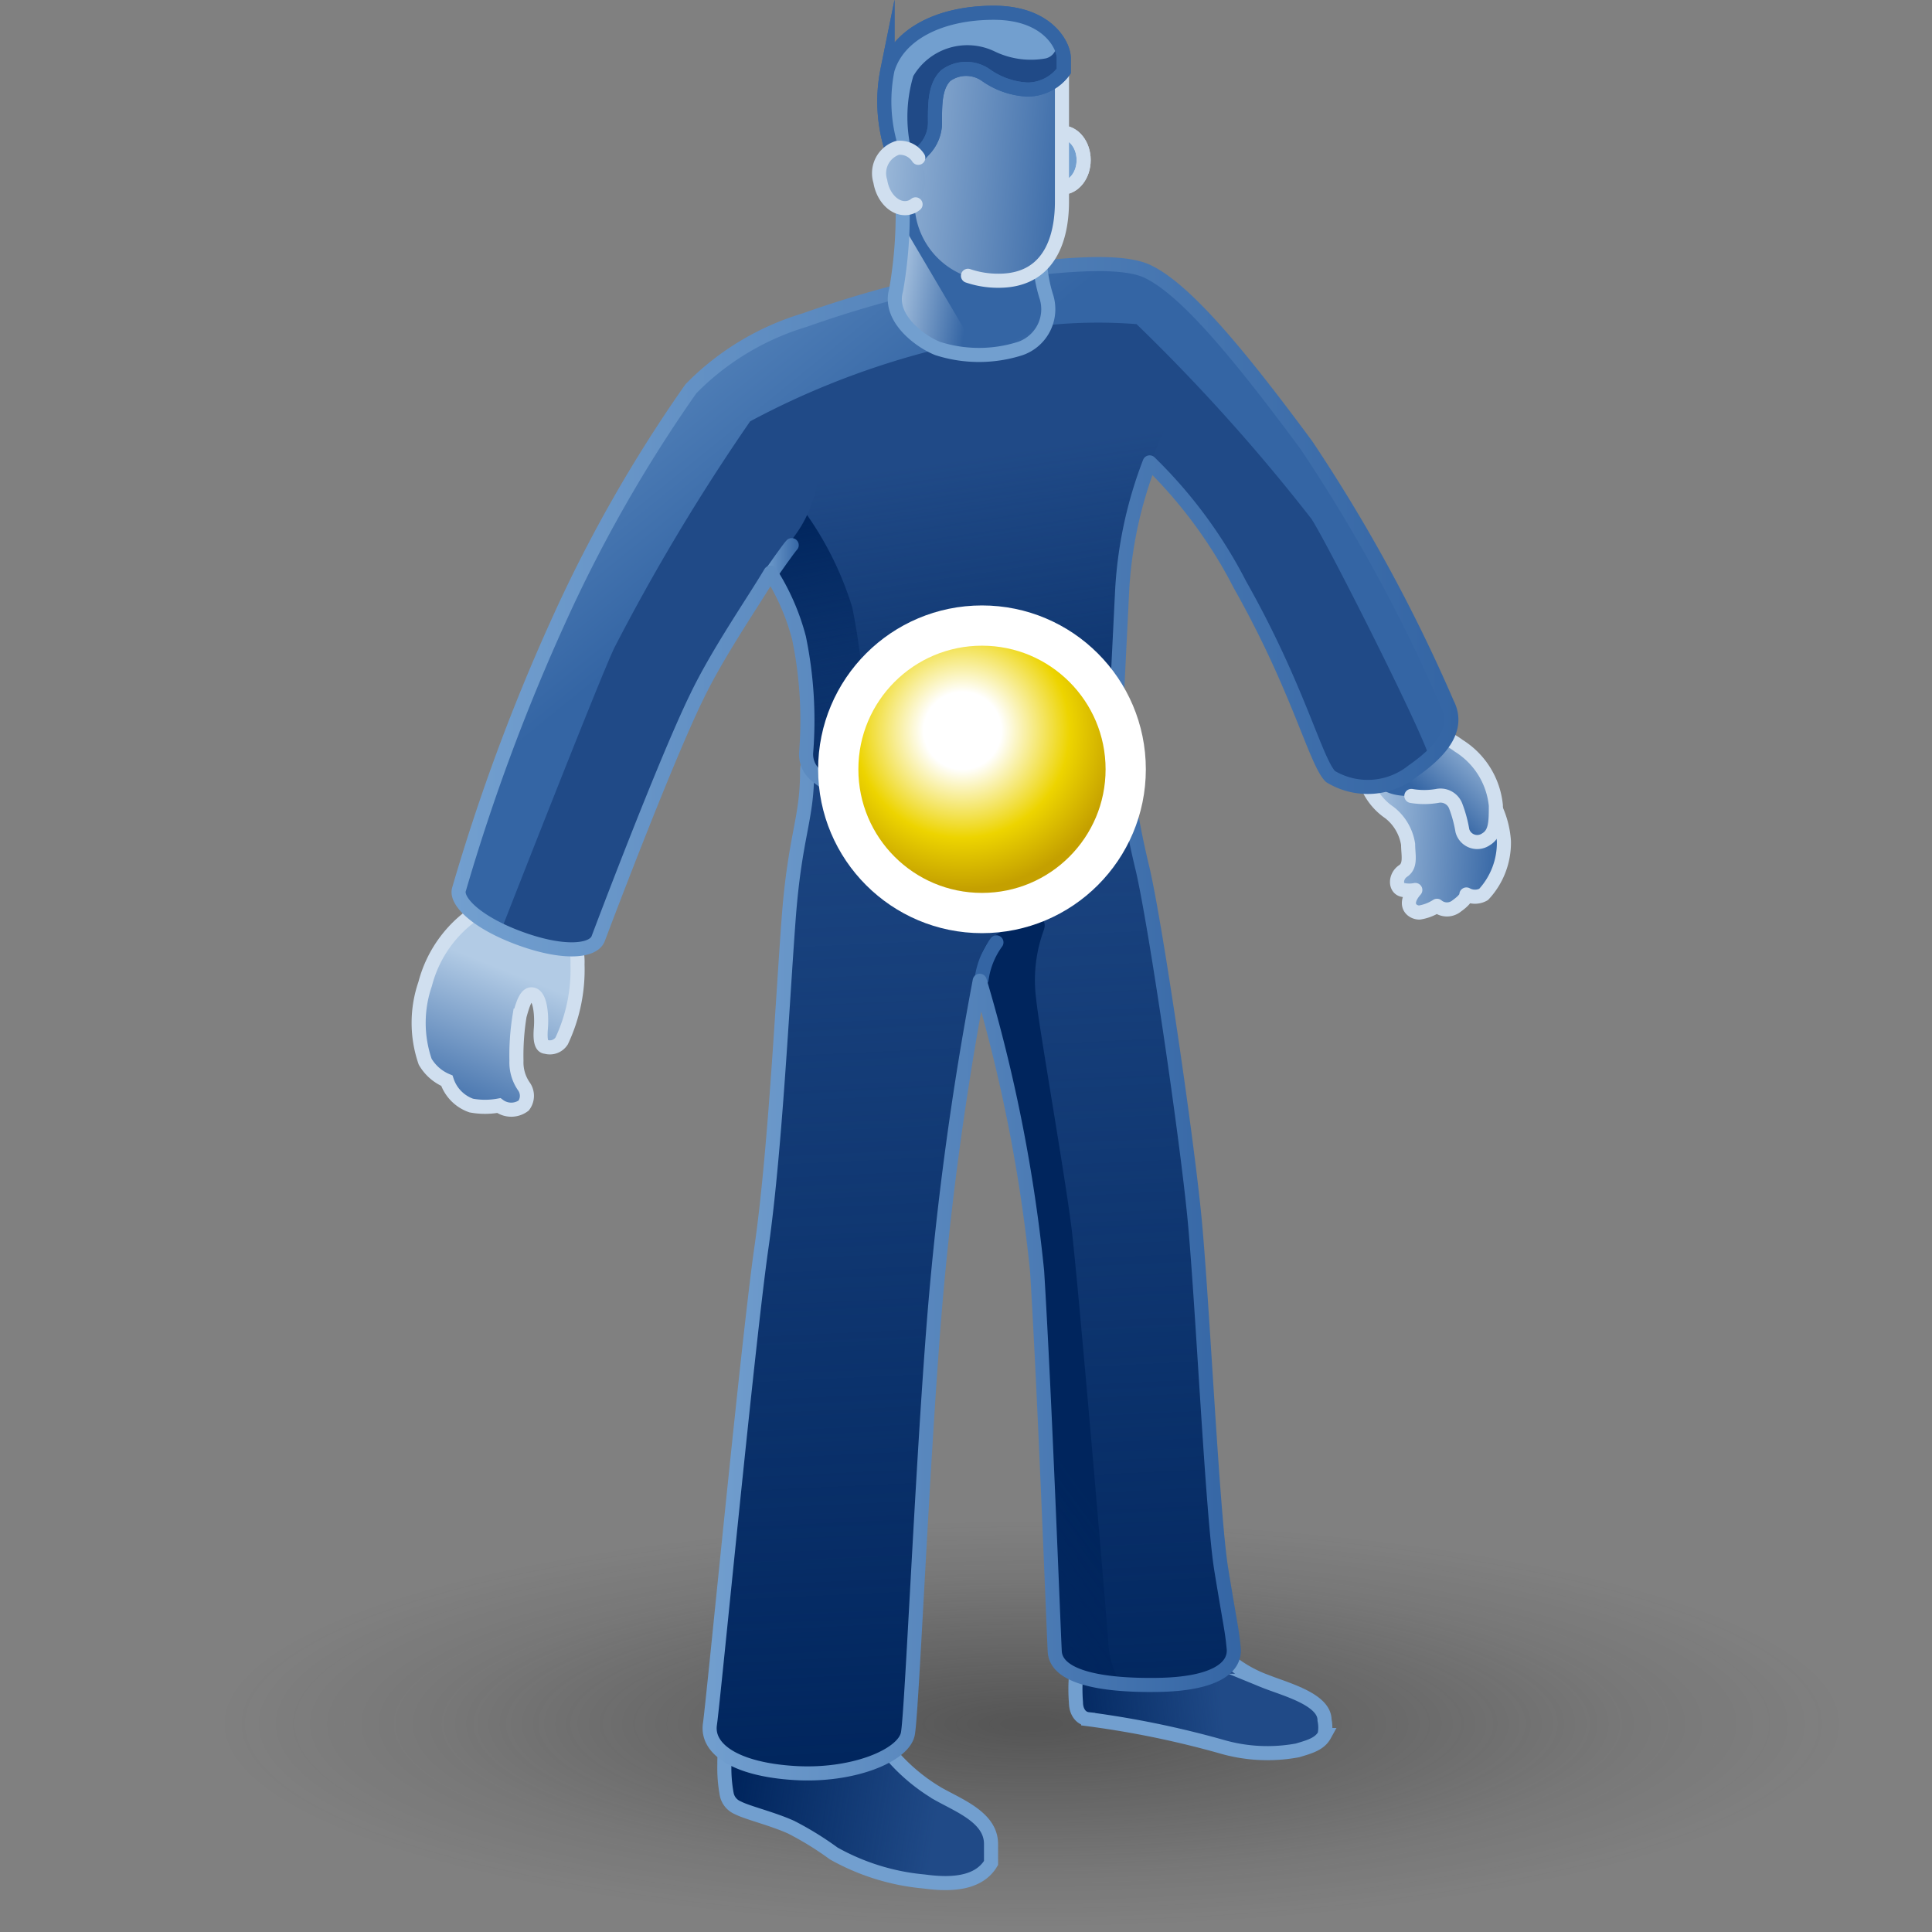 <?xml version="1.0" encoding="UTF-8" standalone="no"?>
<svg
   xmlns:dc="http://purl.org/dc/elements/1.1/"
   xmlns:cc="http://creativecommons.org/ns#"
   xmlns:rdf="http://www.w3.org/1999/02/22-rdf-syntax-ns#"
   xmlns:svg="http://www.w3.org/2000/svg"
   xmlns="http://www.w3.org/2000/svg"
   xmlns:xlink="http://www.w3.org/1999/xlink"
   xmlns:sodipodi="http://sodipodi.sourceforge.net/DTD/sodipodi-0.dtd"
   xmlns:inkscape="http://www.inkscape.org/namespaces/inkscape"
   viewBox="0 0 48 48"
   version="1.1"
   id="svg46157"
   sodipodi:docname="kinefx-getfullbodycom.svg"
   inkscape:version="1.0.1 (3bc2e813f5, 2020-09-07)">
  <rect x="0" y="0" width="48" height="48" fill="#808080" stroke="none"/>
  <sodipodi:namedview
     pagecolor="#ffffff"
     bordercolor="#666666"
     borderopacity="1"
     objecttolerance="10"
     gridtolerance="10"
     guidetolerance="10"
     inkscape:pageopacity="0"
     inkscape:pageshadow="2"
     inkscape:window-width="2560"
     inkscape:window-height="1377"
     id="namedview46159"
     showgrid="false"
     inkscape:zoom="15.3125"
     inkscape:cx="24.130612"
     inkscape:cy="27.010561"
     inkscape:window-x="-8"
     inkscape:window-y="-8"
     inkscape:window-maximized="1"
     inkscape:current-layer="svg46157"
     inkscape:document-rotation="0" />
  <defs
     id="defs46029">
    <radialGradient
       id="radialGradient45596"
       cx="24.16"
       cy="6.44"
       r="1.61"
       gradientUnits="userSpaceOnUse">
      <stop
         offset="0.244"
         stop-color="#8ae234"
         id="stop45592"
         style="stop-color:#ffffff;stop-opacity:1" />
      <stop
         offset="0.676"
         stop-color="#8ae234"
         id="stop45598"
         style="stop-color:#edd400;stop-opacity:1" />
      <stop
         offset="1"
         stop-color="#4e9a06"
         id="stop45594"
         style="stop-color:#c4a000;stop-opacity:1" />
    </radialGradient>
    <style
       id="style45970">.cls-1{fill:url(#radial-gradient);}.cls-2,.cls-26{fill:#204a87;}.cls-3{fill:url(#linear-gradient);}.cls-4{fill:url(#linear-gradient-2);}.cls-5{fill:#babdb6;}.cls-6{fill:url(#linear-gradient-3);}.cls-11,.cls-14,.cls-15,.cls-20,.cls-21,.cls-24,.cls-28,.cls-31,.cls-32,.cls-7,.cls-9{fill:none;}.cls-16,.cls-7,.cls-9{stroke:#d0dfef;}.cls-11,.cls-16,.cls-26,.cls-28,.cls-7{stroke-miterlimit:10;}.cls-11,.cls-14,.cls-15,.cls-16,.cls-20,.cls-21,.cls-24,.cls-26,.cls-28,.cls-7,.cls-9{stroke-width:0.35px;}.cls-8{fill:url(#linear-gradient-4);}.cls-14,.cls-15,.cls-20,.cls-21,.cls-24,.cls-31,.cls-32,.cls-9{stroke-linecap:round;stroke-linejoin:round;}.cls-10{fill:url(#linear-gradient-5);}.cls-11,.cls-24{stroke:#729fcf;}.cls-12{fill:url(#linear-gradient-6);}.cls-13{fill:url(#linear-gradient-7);}.cls-14,.cls-26,.cls-28{stroke:#3465a4;}.cls-15{stroke:url(#New_Gradient_Swatch_2);}.cls-16,.cls-27{fill:#729fcf;}.cls-17{fill:url(#linear-gradient-8);}.cls-18{fill:url(#linear-gradient-9);}.cls-19{fill:url(#New_Gradient_Swatch_2-2);}.cls-20{stroke:url(#New_Gradient_Swatch_2-3);}.cls-21{stroke:url(#New_Gradient_Swatch_2-4);}.cls-22{fill:url(#linear-gradient-10);}.cls-23{fill:url(#linear-gradient-11);}.cls-25{fill:url(#linear-gradient-12);}.cls-29{fill:url(#linear-gradient-13);}.cls-30{opacity:0.3;}.cls-31{stroke:#fff;stroke-width:1.5px;}.cls-32{stroke:#8ae234;stroke-width:0.7px;}.cls-33{fill:url(#radial-gradient-2);}.cls-34{fill:url(#radial-gradient-3);}.cls-35{fill:url(#radial-gradient-4);}.cls-36{fill:url(#radial-gradient-5);}.cls-37{fill:url(#radial-gradient-6);}.cls-38{fill:url(#radial-gradient-7);}.cls-39{fill:url(#radial-gradient-8);}.cls-40{fill:url(#radial-gradient-9);}.cls-41{fill:url(#radial-gradient-10);}.cls-42{fill:url(#radial-gradient-11);}.cls-43{fill:url(#radial-gradient-12);}.cls-44{fill:url(#radial-gradient-13);}.cls-45{fill:url(#radial-gradient-14);}.cls-46{fill:url(#radial-gradient-15);}.cls-47{fill:url(#radial-gradient-16);}</style>
    <radialGradient
       id="radial-gradient"
       cx="25.29"
       cy="41.06"
       r="19.3"
       gradientTransform="matrix(1,0,0,0.25,0,30.89)"
       gradientUnits="userSpaceOnUse">
      <stop
         offset="0.03"
         stop-color="#2c2c2c"
         stop-opacity="0.5"
         id="stop45972" />
      <stop
         offset="0.68"
         stop-color="#2c2c2c"
         stop-opacity="0.1"
         id="stop45974" />
      <stop
         offset="0.93"
         stop-color="#2c2c2c"
         stop-opacity="0"
         id="stop45976" />
    </radialGradient>
    <linearGradient
       id="linear-gradient"
       x1="29.46"
       y1="47.66"
       x2="25.87"
       y2="48.03"
       gradientTransform="matrix(1, 0.03, 0, 1, 0, -8.11)"
       gradientUnits="userSpaceOnUse">
      <stop
         offset="0"
         stop-color="#00255d"
         stop-opacity="0"
         id="stop45979" />
      <stop
         offset="1"
         stop-color="#00255d"
         id="stop45981" />
    </linearGradient>
    <linearGradient
       id="linear-gradient-2"
       x1="23.23"
       y1="42.88"
       x2="18.8"
       y2="42.23"
       xlink:href="#linear-gradient"
       gradientTransform="matrix(1.123,0,0,1.123,-2.764,-3.388)" />
    <linearGradient
       id="linear-gradient-3"
       x1="13.8"
       y1="24.55"
       x2="12.46"
       y2="27.9"
       gradientUnits="userSpaceOnUse">
      <stop
         offset="0"
         stop-color="#b2cbe5"
         id="stop45985" />
      <stop
         offset="1"
         stop-color="#3465a4"
         id="stop45987" />
    </linearGradient>
    <linearGradient
       id="linear-gradient-4"
       x1="39.57"
       y1="38.63"
       x2="42.78"
       y2="38.63"
       gradientTransform="matrix(1.12,0.075,-0.075,1.12,-7.659,-25.946)"
       xlink:href="#linear-gradient-3" />
    <linearGradient
       id="linear-gradient-5"
       x1="42.27"
       y1="36.51"
       x2="40.97"
       y2="38.1"
       gradientTransform="matrix(1.12,0.075,-0.075,1.12,-7.659,-25.946)"
       xlink:href="#linear-gradient-3" />
    <linearGradient
       id="linear-gradient-6"
       x1="22.9"
       y1="17.11"
       x2="24.08"
       y2="42.49"
       xlink:href="#linear-gradient"
       gradientTransform="matrix(1.123,0,0,1.123,-2.764,-3.388)" />
    <linearGradient
       id="linear-gradient-7"
       x1="16.34"
       y1="38.9"
       x2="24.36"
       y2="33.07"
       xlink:href="#linear-gradient"
       gradientTransform="matrix(1.123,0,0,1.123,-2.764,-3.388)" />
    <linearGradient
       id="New_Gradient_Swatch_2"
       x1="17.98"
       y1="30.01"
       x2="29.98"
       y2="30.01"
       gradientUnits="userSpaceOnUse">
      <stop
         offset="0"
         stop-color="#729fcf"
         id="stop45994" />
      <stop
         offset="1"
         stop-color="#3465a4"
         id="stop45996" />
    </linearGradient>
    <linearGradient
       id="linear-gradient-8"
       x1="23.43"
       y1="13.24"
       x2="24.82"
       y2="22.71"
       xlink:href="#linear-gradient"
       gradientTransform="matrix(1.123,0,0,1.123,-2.764,-3.388)" />
    <linearGradient
       id="linear-gradient-9"
       x1="21.16"
       y1="20.15"
       x2="20.07"
       y2="14.47"
       xlink:href="#linear-gradient"
       gradientTransform="matrix(1.123,0,0,1.123,-2.764,-3.388)" />
    <linearGradient
       id="New_Gradient_Swatch_2-2"
       x1="13.88"
       y1="7.8"
       x2="19.64"
       y2="14.88"
       xlink:href="#New_Gradient_Swatch_2"
       gradientTransform="matrix(1.123,0,0,1.123,-2.764,-3.388)" />
    <linearGradient
       id="New_Gradient_Swatch_2-3"
       x1="19.37"
       y1="15.38"
       x2="20.16"
       y2="15.38"
       xlink:href="#New_Gradient_Swatch_2"
       gradientTransform="matrix(1.123,0,0,1.123,-2.764,-3.388)" />
    <linearGradient
       id="New_Gradient_Swatch_2-4"
       x1="12.47"
       y1="16.42"
       x2="34.75"
       y2="16.42"
       xlink:href="#New_Gradient_Swatch_2"
       gradientTransform="matrix(1.123,0,0,1.123,-2.764,-3.388)" />
    <linearGradient
       id="linear-gradient-10"
       x1="22.25"
       y1="8.76"
       x2="24"
       y2="9.03"
       xlink:href="#linear-gradient-3"
       gradientTransform="matrix(1.123,0,0,1.123,-2.764,-3.388)" />
    <linearGradient
       id="linear-gradient-11"
       x1="26.79"
       y1="13.32"
       x2="25.12"
       y2="10.41"
       xlink:href="#linear-gradient-3"
       gradientTransform="matrix(1.123,0,0,1.123,-2.764,-3.388)" />
    <linearGradient
       id="linear-gradient-12"
       x1="20.94"
       y1="6.09"
       x2="26.42"
       y2="6.58"
       xlink:href="#linear-gradient-3"
       gradientTransform="matrix(1.123,0,0,1.123,-2.764,-3.388)" />
    <linearGradient
       id="linear-gradient-13"
       x1="21.07"
       y1="6.83"
       x2="25.85"
       y2="7.25"
       gradientTransform="matrix(1.108,0.182,-0.182,1.108,-2.173,-3.786)"
       xlink:href="#linear-gradient-3" />
    <radialGradient
       id="radial-gradient-2"
       cx="24.16"
       cy="6.44"
       r="1.61"
       gradientUnits="userSpaceOnUse">
      <stop
         offset="0.2"
         stop-color="#d6f5b8"
         id="stop46008" />
      <stop
         offset="0.54"
         stop-color="#8ae234"
         id="stop46010" />
      <stop
         offset="1"
         stop-color="#4e9a06"
         id="stop46012" />
    </radialGradient>
    <radialGradient
       id="radial-gradient-3"
       cx="24.04"
       cy="11.11"
       r="1.21"
       xlink:href="#radial-gradient-2"
       gradientTransform="matrix(1.123,0,0,1.123,-2.764,-3.388)" />
    <radialGradient
       id="radial-gradient-4"
       cx="27.47"
       cy="10.15"
       r="1.11"
       xlink:href="#radial-gradient-2"
       gradientTransform="matrix(1.123,0,0,1.123,-2.764,-3.388)" />
    <radialGradient
       id="radial-gradient-5"
       cx="37.55"
       cy="32.22"
       r="1.06"
       gradientTransform="matrix(1.12,0.075,-0.075,1.12,-7.659,-25.946)"
       xlink:href="#radial-gradient-2" />
    <radialGradient
       id="radial-gradient-6"
       cx="40.24"
       cy="37.06"
       r="1.31"
       gradientTransform="matrix(1.12,0.075,-0.075,1.12,-7.659,-25.946)"
       xlink:href="#radial-gradient-2" />
    <radialGradient
       id="radial-gradient-7"
       cx="19.37"
       cy="11.97"
       r="1.24"
       xlink:href="#radial-gradient-2"
       gradientTransform="matrix(1.123,0,0,1.123,-2.764,-3.388)" />
    <radialGradient
       id="radial-gradient-8"
       cx="16.24"
       cy="17.42"
       r="1.38"
       xlink:href="#radial-gradient-2"
       gradientTransform="matrix(1.123,0,0,1.123,-2.764,-3.388)" />
    <radialGradient
       id="radial-gradient-9"
       cx="13.51"
       cy="23.87"
       r="1.66"
       xlink:href="#radial-gradient-2"
       gradientTransform="matrix(1.123,0,0,1.123,-2.764,-3.388)" />
    <radialGradient
       id="radial-gradient-10"
       cx="24.06"
       cy="16"
       r="1.07"
       xlink:href="#radialGradient45596"
       gradientTransform="matrix(3.681,0,0,3.681,-64.651,-40.743)"
       fx="24.06"
       fy="16" />
    <radialGradient
       id="radial-gradient-11"
       cx="21.88"
       cy="21.44"
       r="1.25"
       xlink:href="#radial-gradient-2"
       gradientTransform="matrix(1.123,0,0,1.123,-2.764,-3.388)" />
    <radialGradient
       id="radial-gradient-12"
       cx="21.26"
       cy="30.46"
       r="1.16"
       xlink:href="#radial-gradient-2"
       gradientTransform="matrix(1.123,0,0,1.123,-2.764,-3.388)" />
    <radialGradient
       id="radial-gradient-13"
       cx="19.96"
       cy="40.66"
       r="1.38"
       xlink:href="#radial-gradient-2"
       gradientTransform="matrix(1.123,0,0,1.123,-2.764,-3.388)" />
    <radialGradient
       id="radial-gradient-14"
       cx="25.97"
       cy="20.67"
       r="1.12"
       xlink:href="#radial-gradient-2"
       gradientTransform="matrix(1.123,0,0,1.123,-2.764,-3.388)" />
    <radialGradient
       id="radial-gradient-15"
       cx="27.25"
       cy="29.68"
       r="1.02"
       xlink:href="#radial-gradient-2"
       gradientTransform="matrix(1.123,0,0,1.123,-2.764,-3.388)" />
    <radialGradient
       id="radial-gradient-16"
       cx="28.01"
       cy="39.17"
       r="1.12"
       xlink:href="#radial-gradient-2"
       gradientTransform="matrix(1.123,0,0,1.123,-2.764,-3.388)" />
    <linearGradient
       inkscape:collect="always"
       xlink:href="#linear-gradient"
       id="linearGradient46726"
       gradientUnits="userSpaceOnUse"
       gradientTransform="matrix(1.123,0.034,0,1.123,-2.764,-12.495)"
       x1="29.46"
       y1="47.66"
       x2="25.87"
       y2="48.03" />
    <linearGradient
       inkscape:collect="always"
       xlink:href="#linear-gradient-3"
       id="linearGradient46728"
       gradientUnits="userSpaceOnUse"
       x1="13.8"
       y1="24.55"
       x2="12.46"
       y2="27.9"
       gradientTransform="matrix(1.123,0,0,1.123,-2.764,-3.388)" />
    <linearGradient
       inkscape:collect="always"
       xlink:href="#New_Gradient_Swatch_2"
       id="linearGradient46730"
       gradientUnits="userSpaceOnUse"
       x1="17.98"
       y1="30.01"
       x2="29.98"
       y2="30.01"
       gradientTransform="matrix(1.123,0,0,1.123,-2.764,-3.388)" />
  </defs>
  <title
     id="title46031">8-Agent From Rig</title>
  <g
     id="shadow"
     transform="matrix(1.123,0,0,1.123,-2.764,-3.388)"
     style="stroke-width:0.891">
    <ellipse
       class="cls-1"
       cx="25.29"
       cy="41.06"
       rx="18.55"
       ry="4.61"
       id="ellipse46033"
       style="fill:url(#radial-gradient);stroke-width:0.891" />
  </g>
  <path
     class="cls-2"
     d="m 26.788,41.041 a 2.571,2.571 0 0 0 -0.056,0.595 4.098,4.098 0 0 0 0,0.662 c 0,0.202 0.101,0.393 0.303,0.415 a 23.433,23.433 0 0 1 3.29,0.674 4.087,4.087 0 0 0 1.909,0.101 c 0.303,-0.09 0.55,-0.157 0.674,-0.382 a 0.921,0.921 0 0 0 0,-0.371 c 0,-0.528 -1.011,-0.775 -1.505,-0.977 a 3.144,3.144 0 0 1 -1.28,-0.909 1.886,1.886 0 0 0 -1.707,-0.606 2.178,2.178 0 0 0 -1.628,0.797 z"
     id="path46036"
     style="stroke-width:1" />
  <path
     class="cls-3"
     d="m 26.788,41.041 a 2.571,2.571 0 0 0 -0.056,0.595 4.098,4.098 0 0 0 0,0.662 c 0,0.202 0.101,0.393 0.303,0.415 a 23.433,23.433 0 0 1 3.29,0.674 4.087,4.087 0 0 0 1.909,0.101 c 0.303,-0.09 0.55,-0.157 0.674,-0.382 a 0.921,0.921 0 0 0 0,-0.371 c 0,-0.528 -1.011,-0.775 -1.505,-0.977 a 3.144,3.144 0 0 1 -1.28,-0.909 1.886,1.886 0 0 0 -1.707,-0.606 2.178,2.178 0 0 0 -1.628,0.797 z"
     id="path46038"
     style="fill:url(#linearGradient46726);stroke-width:1" />
  <path
     class="cls-2"
     d="m 18.109,43.04 a 2.594,2.594 0 0 0 -0.112,0.797 3.559,3.559 0 0 0 0.056,0.73 0.46,0.46 0 0 0 0.281,0.348 c 0.236,0.124 0.853,0.269 1.325,0.483 a 7.86,7.86 0 0 1 1.055,0.651 5.614,5.614 0 0 0 2.246,0.696 c 0.584,0.079 1.336,0.09 1.662,-0.46 v -0.472 c 0,-0.651 -0.775,-0.943 -1.314,-1.246 a 4.604,4.604 0 0 1 -1.46,-1.359 2.167,2.167 0 0 0 -1.864,-0.943 2.077,2.077 0 0 0 -1.875,0.775 z"
     id="path46040"
     style="stroke-width:1" />
  <path
     class="cls-4"
     d="m 18.109,43.04 a 2.594,2.594 0 0 0 -0.112,0.797 3.559,3.559 0 0 0 0.056,0.73 0.46,0.46 0 0 0 0.281,0.348 c 0.236,0.124 0.853,0.269 1.325,0.483 a 7.86,7.86 0 0 1 1.055,0.651 5.614,5.614 0 0 0 2.246,0.696 c 0.584,0.079 1.336,0.09 1.662,-0.46 v -0.472 c 0,-0.651 -0.775,-0.943 -1.314,-1.246 a 4.604,4.604 0 0 1 -1.46,-1.359 2.167,2.167 0 0 0 -1.864,-0.943 2.077,2.077 0 0 0 -1.875,0.775 z"
     id="path46042"
     style="fill:url(#linear-gradient-2);stroke-width:1" />
  <path
     class="cls-5"
     d="m 13.225,22.436 a 1.516,1.516 0 0 1 1.123,1.527 4.154,4.154 0 0 1 -0.393,1.898 0.348,0.348 0 0 1 -0.393,0.146 c -0.124,0 -0.146,-0.202 -0.124,-0.46 0.022,-0.258 0,-0.752 -0.18,-0.831 -0.18,-0.079 -0.269,0.236 -0.348,0.516 a 6.097,6.097 0 0 0 -0.079,1.123 1.044,1.044 0 0 0 0.18,0.629 0.404,0.404 0 0 1 0,0.483 0.516,0.516 0 0 1 -0.618,0 1.886,1.886 0 0 1 -0.685,0 0.977,0.977 0 0 1 -0.606,-0.618 1.123,1.123 0 0 1 -0.539,-0.472 2.964,2.964 0 0 1 0,-1.931 3.054,3.054 0 0 1 1.404,-1.864 1.785,1.785 0 0 1 1.258,-0.146 z"
     id="path46044"
     style="stroke-width:1" />
  <path
     class="cls-6"
     d="m 13.225,22.436 a 1.516,1.516 0 0 1 1.123,1.527 4.154,4.154 0 0 1 -0.393,1.898 0.348,0.348 0 0 1 -0.393,0.146 c -0.124,0 -0.146,-0.202 -0.124,-0.46 0.022,-0.258 0,-0.752 -0.18,-0.831 -0.18,-0.079 -0.269,0.236 -0.348,0.516 a 6.097,6.097 0 0 0 -0.079,1.123 1.044,1.044 0 0 0 0.18,0.629 0.404,0.404 0 0 1 0,0.483 0.516,0.516 0 0 1 -0.618,0 1.886,1.886 0 0 1 -0.685,0 0.977,0.977 0 0 1 -0.606,-0.618 1.123,1.123 0 0 1 -0.539,-0.472 2.964,2.964 0 0 1 0,-1.931 3.054,3.054 0 0 1 1.404,-1.864 1.785,1.785 0 0 1 1.258,-0.146 z"
     id="path46046"
     style="fill:url(#linearGradient46728);stroke-width:1" />
  <path
     class="cls-7"
     d="m 13.225,22.436 a 1.516,1.516 0 0 1 1.123,1.527 4.154,4.154 0 0 1 -0.393,1.898 0.348,0.348 0 0 1 -0.393,0.146 c -0.124,0 -0.146,-0.202 -0.124,-0.46 0.022,-0.258 0,-0.752 -0.18,-0.831 -0.18,-0.079 -0.269,0.236 -0.348,0.516 a 6.097,6.097 0 0 0 -0.079,1.123 1.044,1.044 0 0 0 0.18,0.629 0.404,0.404 0 0 1 0,0.483 0.516,0.516 0 0 1 -0.618,0 1.886,1.886 0 0 1 -0.685,0 0.977,0.977 0 0 1 -0.606,-0.618 1.123,1.123 0 0 1 -0.539,-0.472 2.964,2.964 0 0 1 0,-1.931 3.054,3.054 0 0 1 1.404,-1.864 1.785,1.785 0 0 1 1.258,-0.146 z"
     id="path46048" />
  <path
     class="cls-8"
     d="m 33.862,19.068 a 1.516,1.516 0 0 0 0.662,1.123 1.246,1.246 0 0 1 0.46,0.786 c 0,0.258 0.079,0.528 -0.124,0.662 -0.202,0.135 -0.202,0.438 0,0.472 a 0.741,0.741 0 0 0 0.303,0 c -0.326,0.371 -0.079,0.561 0.101,0.561 a 1.123,1.123 0 0 0 0.438,-0.168 0.382,0.382 0 0 0 0.494,0 c 0.269,-0.191 0.236,-0.281 0.236,-0.281 a 0.438,0.438 0 0 0 0.427,0 1.886,1.886 0 0 0 0.505,-1.325 2.324,2.324 0 0 0 -0.337,-1.055 C 36.781,19.607 36.433,18.563 35.737,18.259 a 1.549,1.549 0 0 0 -1.381,0 0.932,0.932 0 0 0 -0.494,0.808 z"
     id="path46050"
     style="fill:url(#linear-gradient-4);stroke-width:1" />
  <path
     class="cls-9"
     d="m 33.862,19.068 a 1.516,1.516 0 0 0 0.662,1.123 1.246,1.246 0 0 1 0.46,0.786 c 0,0.258 0.079,0.528 -0.124,0.662 -0.202,0.135 -0.202,0.438 0,0.472 a 0.741,0.741 0 0 0 0.303,0 c -0.326,0.371 -0.079,0.561 0.101,0.561 a 1.123,1.123 0 0 0 0.438,-0.168 0.382,0.382 0 0 0 0.494,0 c 0.269,-0.191 0.236,-0.281 0.236,-0.281 a 0.438,0.438 0 0 0 0.427,0 1.886,1.886 0 0 0 0.505,-1.325 2.324,2.324 0 0 0 -0.337,-1.055 C 36.781,19.607 36.433,18.563 35.737,18.259 a 1.549,1.549 0 0 0 -1.381,0 0.932,0.932 0 0 0 -0.494,0.808 z"
     id="path46052" />
  <path
     class="cls-10"
     d="m 34.289,18.271 a 1.987,1.987 0 0 1 1.909,0.258 1.976,1.976 0 0 1 0.921,1.482 c 0,0.404 0,0.696 -0.247,0.842 a 0.382,0.382 0 0 1 -0.584,-0.213 3.009,3.009 0 0 0 -0.168,-0.618 0.404,0.404 0 0 0 -0.46,-0.247 1.886,1.886 0 0 1 -0.64,0 c -0.191,0 -0.786,0 -0.977,-0.539 a 0.752,0.752 0 0 1 0.247,-0.966 z"
     id="path46054"
     style="fill:url(#linear-gradient-5);stroke-width:1" />
  <path
     class="cls-9"
     d="m 34.087,19.259 a 0.752,0.752 0 0 1 0.247,-0.988 1.987,1.987 0 0 1 1.909,0.258 1.976,1.976 0 0 1 0.921,1.482 c 0,0.404 0,0.696 -0.247,0.842 a 0.382,0.382 0 0 1 -0.584,-0.213 3.222,3.222 0 0 0 -0.168,-0.618 0.404,0.404 0 0 0 -0.46,-0.247 1.898,1.898 0 0 1 -0.64,0"
     id="path46056" />
  <path
     class="cls-11"
     d="m 18.109,43.04 a 2.594,2.594 0 0 0 -0.112,0.797 3.559,3.559 0 0 0 0.056,0.73 0.46,0.46 0 0 0 0.281,0.348 c 0.236,0.124 0.853,0.269 1.325,0.483 a 7.86,7.86 0 0 1 1.055,0.651 5.614,5.614 0 0 0 2.246,0.696 c 0.584,0.079 1.336,0.09 1.662,-0.46 v -0.472 c 0,-0.651 -0.775,-0.943 -1.314,-1.246 a 4.604,4.604 0 0 1 -1.46,-1.359 2.167,2.167 0 0 0 -1.864,-0.943 2.077,2.077 0 0 0 -1.875,0.775 z"
     id="path46058" />
  <path
     class="cls-11"
     d="m 26.788,41.041 a 2.571,2.571 0 0 0 -0.056,0.595 4.098,4.098 0 0 0 0,0.662 c 0,0.202 0.101,0.393 0.303,0.415 a 23.433,23.433 0 0 1 3.29,0.674 4.087,4.087 0 0 0 1.909,0.101 c 0.303,-0.09 0.55,-0.157 0.674,-0.382 a 0.921,0.921 0 0 0 0,-0.371 c 0,-0.528 -1.011,-0.775 -1.505,-0.977 a 3.144,3.144 0 0 1 -1.28,-0.909 1.886,1.886 0 0 0 -1.707,-0.606 2.178,2.178 0 0 0 -1.628,0.797 z"
     id="path46060" />
  <path
     class="cls-2"
     d="m 30.348,39.031 c -0.225,-1.325 -0.472,-6.737 -0.674,-8.803 -0.202,-2.066 -0.954,-7.186 -1.28,-8.612 a 22.052,22.052 0 0 1 -0.606,-4.222 h -0.09 v 0 c -0.168,-0.786 -1.886,-0.966 -4.008,-0.573 -1.909,0.371 -3.368,1.179 -3.526,1.92 a 0.898,0.898 0 0 0 -0.112,0.427 c 0,1.213 -0.303,1.572 -0.46,3.683 -0.157,2.111 -0.337,5.794 -0.674,8.14 -0.337,2.347 -1.19,11.228 -1.28,11.846 -0.09,0.618 0.64,1.123 2.1,1.213 1.46,0.09 2.717,-0.438 2.818,-0.977 0.101,-0.539 0.348,-6.546 0.662,-10.431 a 79.585,79.585 0 0 1 1.123,-8.275 38.962,38.962 0 0 1 1.426,7.22 c 0.191,3.088 0.404,8.814 0.438,9.443 0.034,0.629 1.123,0.853 2.56,0.831 1.437,-0.022 1.931,-0.438 1.886,-0.909 -0.045,-0.472 -0.079,-0.55 -0.303,-1.92 z"
     id="path46062"
     style="stroke-width:1" />
  <path
     class="cls-12"
     d="m 30.348,39.031 c -0.225,-1.325 -0.472,-6.737 -0.674,-8.803 -0.202,-2.066 -0.954,-7.186 -1.28,-8.612 a 22.052,22.052 0 0 1 -0.606,-4.222 h -0.09 v 0 c -0.168,-0.786 -1.886,-0.966 -4.008,-0.573 -1.909,0.371 -3.368,1.179 -3.526,1.92 a 0.898,0.898 0 0 0 -0.112,0.427 c 0,1.213 -0.303,1.572 -0.46,3.683 -0.157,2.111 -0.337,5.794 -0.674,8.14 -0.337,2.347 -1.19,11.228 -1.28,11.846 -0.09,0.618 0.64,1.123 2.1,1.213 1.46,0.09 2.717,-0.438 2.818,-0.977 0.101,-0.539 0.348,-6.546 0.662,-10.431 a 79.585,79.585 0 0 1 1.123,-8.275 38.962,38.962 0 0 1 1.426,7.22 c 0.191,3.088 0.404,8.814 0.438,9.443 0.034,0.629 1.123,0.853 2.56,0.831 1.437,-0.022 1.931,-0.438 1.886,-0.909 -0.045,-0.472 -0.079,-0.55 -0.303,-1.92 z"
     id="path46064"
     style="fill:url(#linear-gradient-6);stroke-width:1" />
  <path
     class="cls-13"
     d="m 27.821,41.794 c -0.966,-0.18 -1.538,-0.337 -1.572,-0.797 0,-0.629 -0.247,-6.344 -0.438,-9.443 a 43.251,43.251 0 0 0 -1.471,-7.568 0.954,0.954 0 0 1 0.573,-0.853 c 0.393,-0.225 1.213,-0.539 1.011,0 a 3.604,3.604 0 0 0 -0.18,1.695 c 0.067,0.685 0.707,4.312 0.876,5.67 0.168,1.359 0.887,9.825 0.921,10.386 a 2.156,2.156 0 0 0 0.281,0.909 z"
     id="path46066"
     style="fill:url(#linear-gradient-7);stroke-width:1" />
  <path
     class="cls-14"
     d="M 24.386,24.334 A 2.032,2.032 0 0 1 24.756,23.413"
     id="path46068" />
  <path
     class="cls-15"
     d="m 30.348,39.031 c -0.225,-1.325 -0.472,-6.737 -0.674,-8.803 -0.202,-2.066 -0.954,-7.186 -1.28,-8.612 a 22.052,22.052 0 0 1 -0.606,-4.222 h -0.09 v 0 c -0.168,-0.786 -1.886,-0.966 -4.008,-0.573 -1.909,0.371 -3.368,1.179 -3.526,1.92 a 0.898,0.898 0 0 0 -0.112,0.427 c 0,1.213 -0.303,1.572 -0.46,3.683 -0.157,2.111 -0.337,5.794 -0.674,8.14 -0.337,2.347 -1.19,11.228 -1.28,11.846 -0.09,0.618 0.64,1.123 2.1,1.213 1.46,0.09 2.717,-0.438 2.818,-0.977 0.101,-0.539 0.348,-6.546 0.662,-10.431 a 79.585,79.585 0 0 1 1.123,-8.275 38.962,38.962 0 0 1 1.426,7.22 c 0.191,3.088 0.404,8.814 0.438,9.443 0.034,0.629 1.123,0.853 2.56,0.831 1.437,-0.022 1.931,-0.438 1.886,-0.909 -0.045,-0.472 -0.079,-0.55 -0.303,-1.92 z"
     id="path46070"
     style="stroke:url(#linearGradient46730)" />
  <path
     class="cls-2"
     d="m 28.45,6.717 c 0.943,0.371 2.246,1.987 4.008,4.312 a 40.298,40.298 0 0 1 3.514,6.456 c 0.258,0.584 -0.146,1.123 -0.921,1.617 a 1.785,1.785 0 0 1 -2.044,0.135 C 32.683,18.854 32.257,16.991 30.763,14.475 29.27,11.96 28.518,11.231 27.675,10.77 26.833,10.31 26.89,8.828 26.991,8.266 27.092,7.705 27.855,6.526 28.45,6.717 Z"
     id="path46072"
     style="stroke-width:1" />
  <ellipse
     class="cls-16"
     cx="26.384"
     cy="3.977"
     rx="0.539"
     ry="0.685"
     id="ellipse46074" />
  <ellipse
     class="cls-7"
     cx="26.384"
     cy="3.977"
     rx="0.539"
     ry="0.685"
     id="ellipse46076" />
  <path
     class="cls-2"
     d="m 29.348,8.379 a 4.053,4.053 0 0 1 -0.472,2.414 11.082,11.082 0 0 0 -0.954,3.885 c 0,0.977 -0.135,1.999 -0.135,2.369 0,0.371 0.314,1.864 -3.469,2.672 -3.458,0.741 -4.267,-0.584 -4.267,-0.584 a 11.745,11.745 0 0 0 -0.157,-3.312 c -0.393,-1.819 -1.718,-2.728 -2.246,-3.795 a 2.762,2.762 0 0 1 -0.292,-2.538 6.737,6.737 0 0 1 2.717,-1.583 27.385,27.385 0 0 1 4.109,-1.078 c 1.28,-0.112 3.368,-0.472 4.233,-0.112 a 2.156,2.156 0 0 1 0.932,1.662 z"
     id="path46078"
     style="stroke-width:1" />
  <path
     class="cls-17"
     d="m 29.348,8.379 a 4.053,4.053 0 0 1 -0.472,2.414 11.082,11.082 0 0 0 -0.954,3.885 c 0,0.977 -0.135,1.999 -0.135,2.369 0,0.371 0.314,1.864 -3.469,2.672 -3.458,0.741 -4.267,-0.584 -4.267,-0.584 a 11.745,11.745 0 0 0 -0.157,-3.312 c -0.393,-1.819 -1.718,-2.728 -2.246,-3.795 a 2.762,2.762 0 0 1 -0.292,-2.538 6.737,6.737 0 0 1 2.717,-1.583 27.385,27.385 0 0 1 4.109,-1.078 c 1.28,-0.112 3.368,-0.472 4.233,-0.112 a 2.156,2.156 0 0 1 0.932,1.662 z"
     id="path46080"
     style="fill:url(#linear-gradient-8);stroke-width:1" />
  <path
     class="cls-18"
     d="m 18.918,13.779 1.033,-1.123 a 8.163,8.163 0 0 1 1.224,2.437 17.505,17.505 0 0 1 0.292,4.705 c 0,0 -1.055,-0.09 -1.404,-0.786 a 11.812,11.812 0 0 0 -0.09,-2.706 C 19.76,15.329 19.423,14.071 18.918,13.779 Z"
     id="path46082"
     style="fill:url(#linear-gradient-9);stroke-width:1" />
  <path
     class="cls-2"
     d="M 20.007,10.153 C 19.344,9.03 18.154,8.502 17.211,9.614 a 35.346,35.346 0 0 0 -3.256,5.693 49.763,49.763 0 0 0 -2.504,6.737 c -0.101,0.281 0.404,0.82 1.505,1.224 1.1,0.404 1.841,0.326 1.954,0 0,0 1.617,-4.3 2.437,-5.985 a 29.923,29.923 0 0 1 2.448,-4.042 3.009,3.009 0 0 0 0.213,-3.088 z"
     id="path46084"
     style="stroke-width:1" />
  <path
     class="cls-19"
     d="m 35.962,17.518 c 0.225,0.46 0,0.876 -0.46,1.28 -0.157,-0.606 -2.515,-5.288 -2.919,-5.906 A 46.473,46.473 0 0 0 28.237,8.053 12.351,12.351 0 0 0 23.308,8.671 a 20.11,20.11 0 0 0 -4.671,1.797 51.402,51.402 0 0 0 -3.368,5.614 c -0.337,0.685 -2.796,6.973 -2.796,6.973 -0.752,-0.371 -1.123,-0.775 -0.999,-1.011 a 49.202,49.202 0 0 1 2.504,-6.737 35.515,35.515 0 0 1 3.256,-5.704 l 0.112,-0.112 a 6.636,6.636 0 0 1 2.717,-1.594 27.385,27.385 0 0 1 4.121,-1.067 c 1.28,-0.112 3.368,-0.46 4.233,-0.112 v 0 c 0.932,0.359 2.246,1.976 3.997,4.3 a 38.602,38.602 0 0 1 3.548,6.501 z"
     id="path46086"
     style="fill:url(#New_Gradient_Swatch_2-2);stroke-width:1" />
  <path
     class="cls-20"
     d="m 19.187,14.206 c 0,0 0.415,-0.595 0.483,-0.662"
     id="path46088"
     style="stroke:url(#New_Gradient_Swatch_2-3)" />
  <path
     class="cls-21"
     d="M 35.973,17.518 A 40.298,40.298 0 0 0 32.459,11.062 C 30.741,8.738 29.393,7.121 28.45,6.717 v 0 c -0.898,-0.359 -2.998,0 -4.267,0.112 a 27.385,27.385 0 0 0 -4.188,1.123 6.636,6.636 0 0 0 -2.717,1.594 l -0.112,0.112 a 35.346,35.346 0 0 0 -3.256,5.693 49.763,49.763 0 0 0 -2.504,6.737 c -0.101,0.281 0.404,0.82 1.505,1.224 1.1,0.404 1.841,0.326 1.954,0 0,0 1.617,-4.3 2.437,-5.985 0.539,-1.123 1.415,-2.38 1.841,-3.099 v 0 a 5.693,5.693 0 0 1 0.707,1.617 10.105,10.105 0 0 1 0.18,2.829 0.674,0.674 0 0 0 0.213,0.561 c 0.393,0.371 1.426,0.887 4.031,0.505 2.605,-0.382 3.469,-1.718 3.469,-2.313 l 0.135,-2.728 a 10.397,10.397 0 0 1 0.685,-3.211 11.688,11.688 0 0 1 2.246,3.043 c 1.448,2.56 1.875,4.39 2.246,4.761 a 1.785,1.785 0 0 0 2.044,-0.135 c 0.741,-0.516 1.145,-1.055 0.876,-1.639 z"
     id="path46090"
     style="stroke:url(#New_Gradient_Swatch_2-4)" />
  <path
     class="cls-22"
     d="m 22.387,4.381 a 10.891,10.891 0 0 1 -0.124,2.829 c -0.202,0.696 0.606,1.28 1.033,1.448 a 3.368,3.368 0 0 0 2.055,0 1.033,1.033 0 0 0 0.651,-1.269 3.548,3.548 0 0 1 -0.157,-1.392 V 5.594"
     id="path46092"
     style="fill:url(#linear-gradient-10);stroke-width:1" />
  <path
     class="cls-23"
     d="M 22.432,5.167 V 5.594 l 1.909,3.234 A 2.65,2.65 0 0 0 25.351,8.671 1.235,1.235 0 0 0 26.059,7.705 2.133,2.133 0 0 1 25.901,6.582"
     id="path46094"
     style="fill:url(#linear-gradient-11);stroke-width:1" />
  <path
     class="cls-24"
     d="m 22.387,4.381 a 10.891,10.891 0 0 1 -0.124,2.829 c -0.202,0.696 0.606,1.28 1.033,1.448 a 3.368,3.368 0 0 0 2.055,0 1.033,1.033 0 0 0 0.651,-1.269 3.548,3.548 0 0 1 -0.157,-1.392 V 5.594"
     id="path46096" />
  <path
     class="cls-25"
     d="m 24.599,0.665 c 0.539,0 1.785,0 1.785,1.123 V 5.01 c 0,0.606 -0.135,1.965 -1.572,1.965 A 1.954,1.954 0 0 1 22.735,5.257 V 2.484 a 1.763,1.763 0 0 1 1.864,-1.819 z"
     id="path46098"
     style="fill:url(#linear-gradient-12);stroke-width:1" />
  <path
     class="cls-9"
     d="M 22.735,3.27 V 2.484 a 1.763,1.763 0 0 1 1.864,-1.819 c 0.539,0 1.785,0 1.785,1.123 V 5.01 c 0,0.606 -0.135,1.965 -1.572,1.965 A 2.313,2.313 0 0 1 24.049,6.852"
     id="path46100" />
  <path
     class="cls-26"
     d="m 22.937,3.741 a 0.977,0.977 0 0 0 0.292,-0.741 c 0,-0.415 0,-0.865 0.269,-1.123 a 0.853,0.853 0 0 1 1.011,0 1.954,1.954 0 0 0 1.022,0.348 1.123,1.123 0 0 0 0.898,-0.46 V 1.44 c 0,-0.303 -0.393,-1.123 -1.74,-1.123 -1.347,0 -2.38,0.539 -2.639,1.415 a 3.952,3.952 0 0 0 0.382,2.639 6.153,6.153 0 0 1 0.505,-0.629 z"
     id="path46102" />
  <path
     class="cls-27"
     d="m 26.25,1.103 v 0 a 0.348,0.348 0 0 1 -0.269,0.348 2.066,2.066 0 0 1 -1.258,-0.168 1.561,1.561 0 0 0 -2.032,0.606 3.582,3.582 0 0 0 0,2.032 C 22.544,4.157 22.409,4.438 22.409,4.438 A 3.907,3.907 0 0 1 22.039,1.799 C 22.286,0.923 23.319,0.384 24.666,0.384 A 1.774,1.774 0 0 1 26.25,1.103 Z"
     id="path46104"
     style="stroke-width:1" />
  <path
     class="cls-28"
     d="m 22.937,3.741 a 0.977,0.977 0 0 0 0.292,-0.741 c 0,-0.415 0,-0.865 0.269,-1.123 a 0.853,0.853 0 0 1 1.011,0 1.954,1.954 0 0 0 1.022,0.348 1.123,1.123 0 0 0 0.898,-0.46 V 1.44 c 0,-0.303 -0.393,-1.123 -1.74,-1.123 -1.347,0 -2.38,0.539 -2.639,1.415 a 3.952,3.952 0 0 0 0.382,2.639 6.153,6.153 0 0 1 0.505,-0.629 z"
     id="path46106" />
  <ellipse
     class="cls-29"
     cx="21.406"
     cy="8.003"
     rx="0.561"
     ry="0.752"
     transform="rotate(-9.35)"
     id="ellipse46108"
     style="fill:url(#linear-gradient-13);stroke-width:1" />
  <path
     class="cls-9"
     d="m 22.814,3.921 a 0.539,0.539 0 0 0 -0.516,-0.247 0.662,0.662 0 0 0 -0.427,0.831 c 0.067,0.415 0.371,0.707 0.674,0.662 a 0.415,0.415 0 0 0 0.202,-0.09"
     id="path46110" />
  <circle
     class="cls-41"
     cx="24.397"
     cy="19.113"
     r="3.571"
     id="circle46142"
     style="fill:url(#radial-gradient-10);stroke:#ffffff;stroke-width:1" />
</svg>
